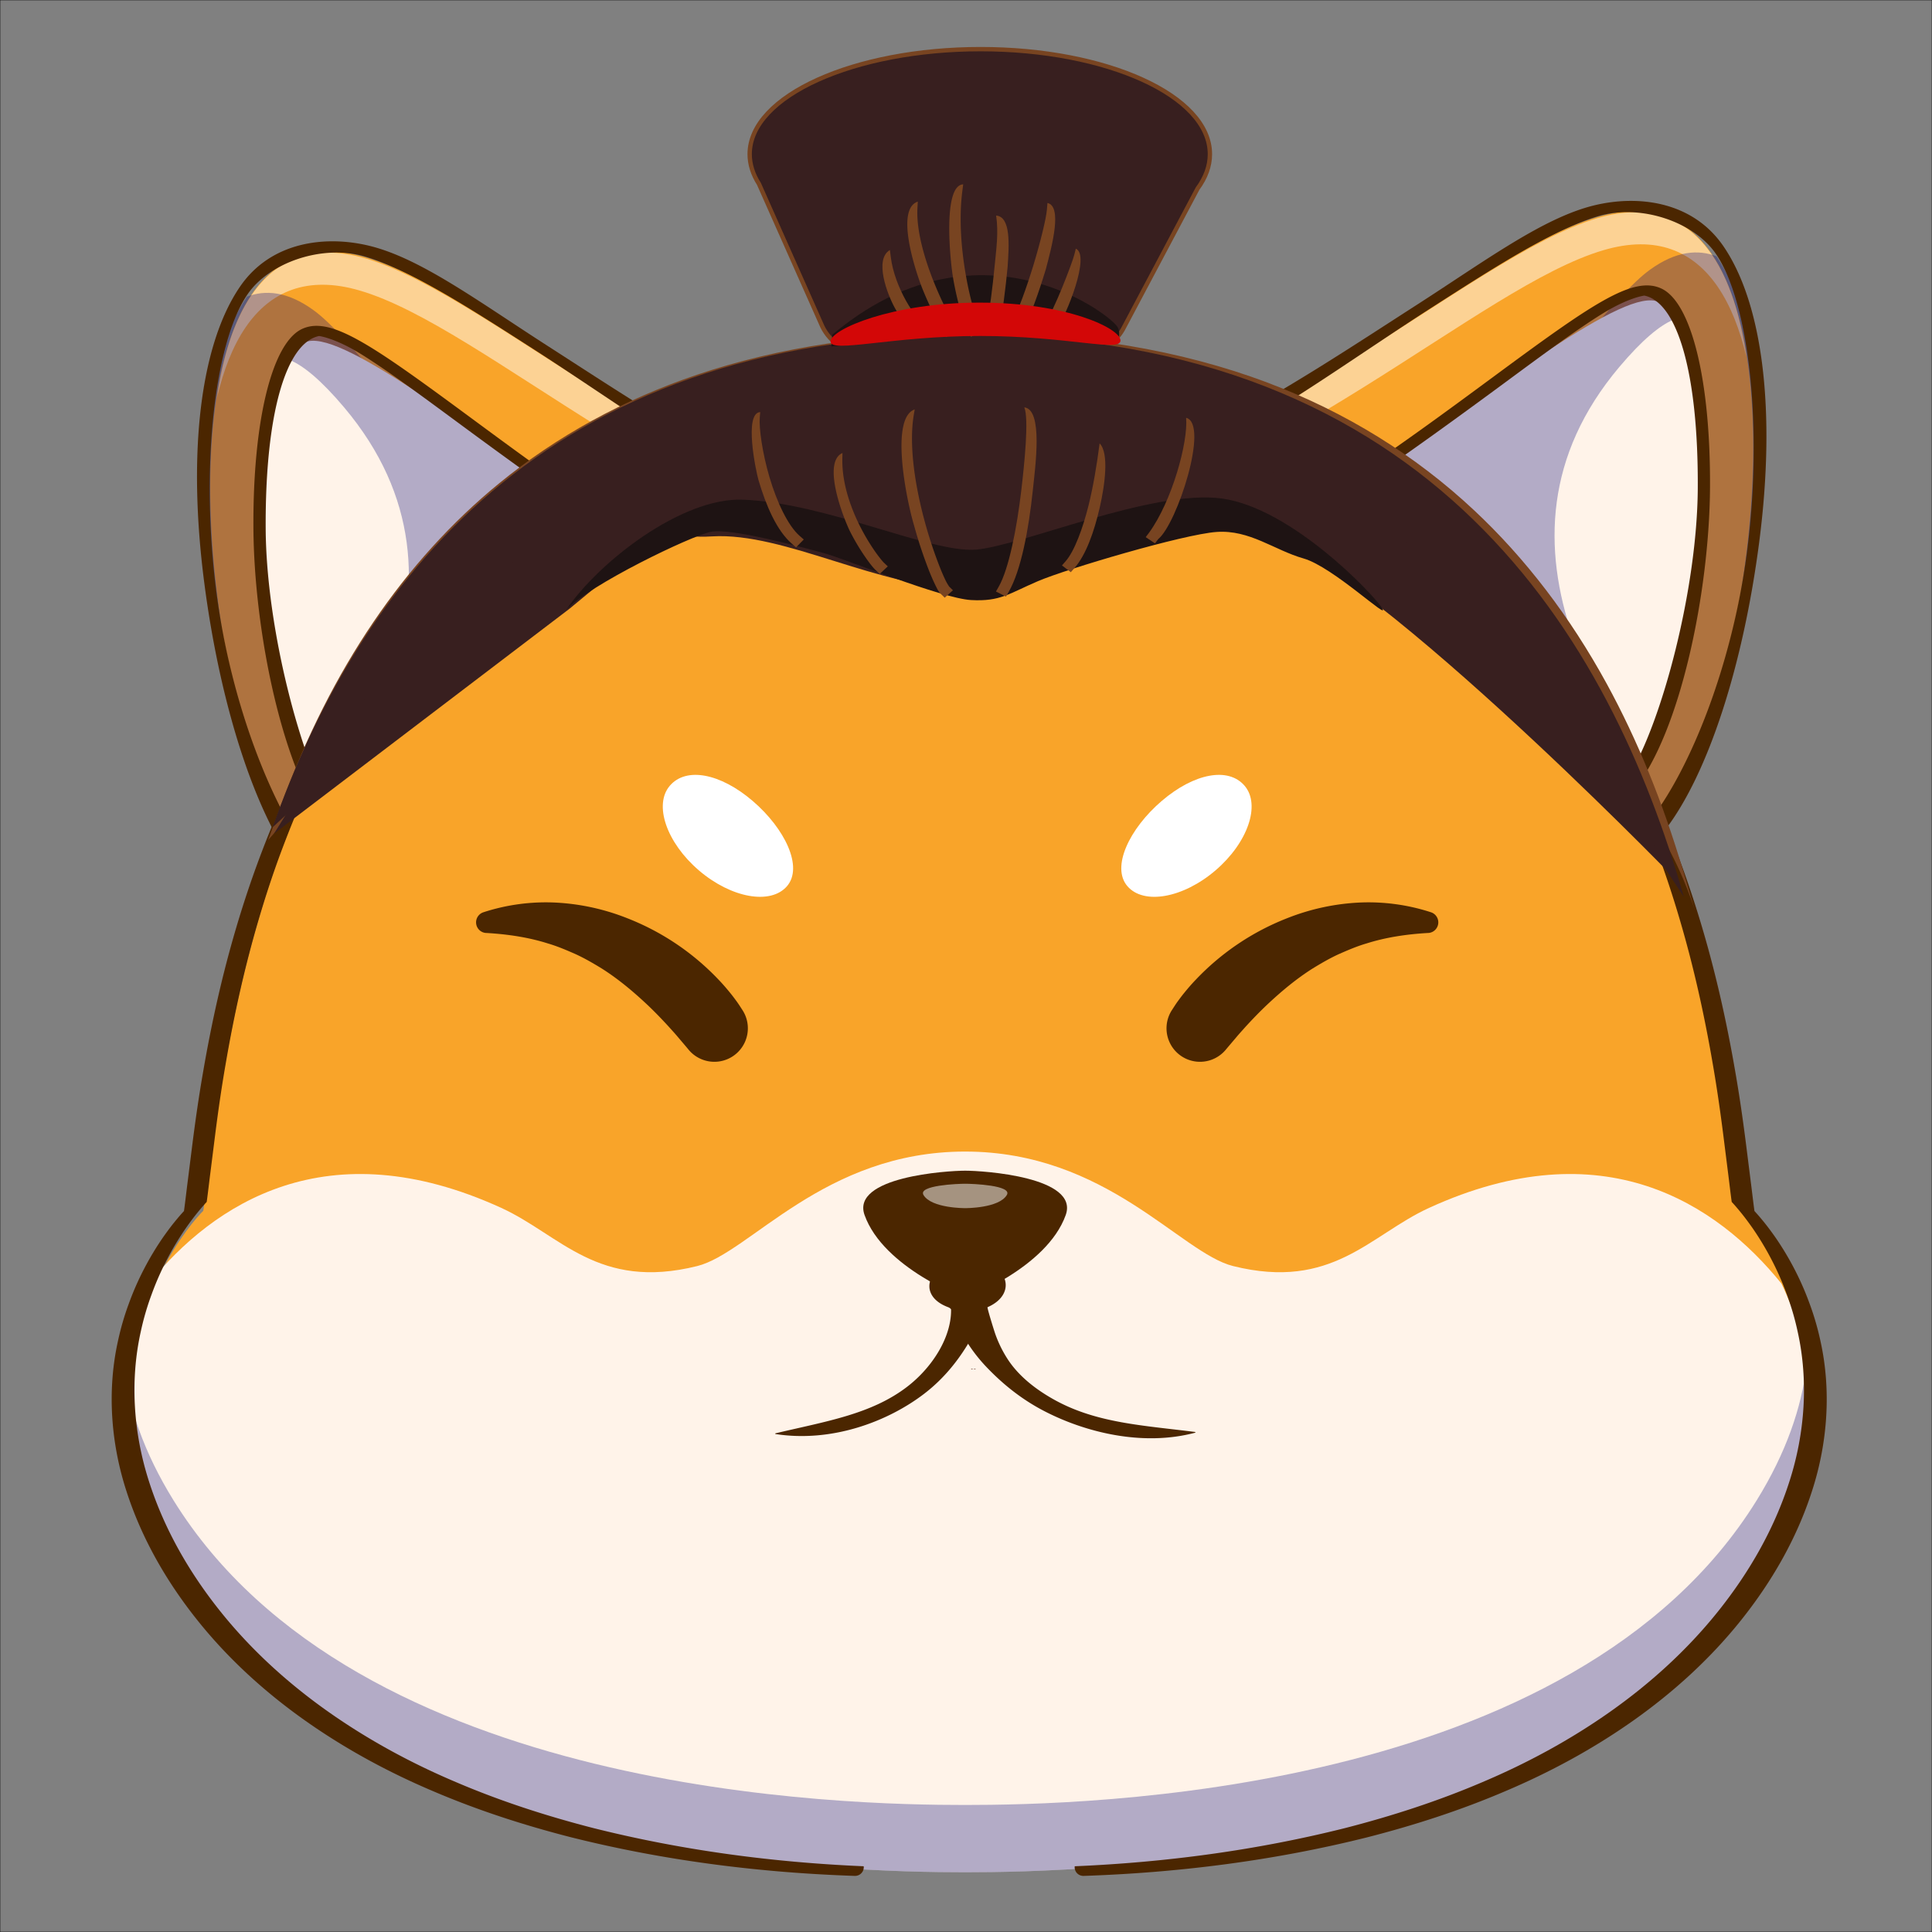 <svg id="Layer_1" data-name="Layer 1" xmlns="http://www.w3.org/2000/svg" viewBox="0 0 4000 4000"><rect x="0" y="0" width="4000" height="4000" fill="#808080" stroke="none"/><defs><style>.cls-1{fill:none;stroke:#000;}.cls-1,.cls-11{stroke-miterlimit:10;}.cls-2{opacity:0.4;}.cls-3{fill:#fff;}.cls-4{fill:#f9a429;}.cls-5{opacity:0.5;}.cls-6{opacity:0.3;}.cls-7{fill:#000072;}.cls-8{fill:#4b2600;}.cls-9{fill:#fff3e9;}.cls-10{fill:#512717;}.cls-11,.cls-13{fill:#381f1f;}.cls-11{stroke:#784421;stroke-width:9px;}.cls-12{fill:#784421;}.cls-14{fill:#1e1313;}.cls-15{fill:#d30707;}</style></defs><rect class="cls-1" width="4000" height="4000"/><g class="cls-2"><path class="cls-3" d="M3379.84,3417.61c-23.77,12-77.24,34.07-105.83,45.55"/></g><path class="cls-4" d="M2090.15,1167.63l-612.81,259.58-845,366.27C453,1561.17,353.18,855.06,521.42,609.05c50.81-74.23,127.42-107.87,236-76.14C1030.62,612.83,1467.41,1061.29,2090.15,1167.63Z"/><g class="cls-5"><path class="cls-3" d="M2089.45,1169.73l-110.07,46.66c-570.91-133.31-976.16-539.31-1234.82-614.94-108.55-31.73-185.16,1.91-236,76.14-26.5,38.79-46,88.76-59.35,146.17,12.06-85.57,35.13-159.44,71.49-212.62,50.8-74.23,127.41-107.87,236-76.14C1029.92,614.92,1466.71,1063.39,2089.45,1169.73Z"/></g><g class="cls-6"><path class="cls-7" d="M1467.23,1432.44,637.87,1783.63c-179.35-232.3-294.8-923.34-126.56-1169.35,37.22-14.41,83.49-11.72,138.29,28.25C789.83,744.69,1130,1297,1467.23,1432.44Z"/></g><path class="cls-8" d="M647.28,1817.05a36.48,36.48,0,0,1-28.94-14.21C527,1684.45,455.49,1457,423,1207.2c-35.29-271.26-7.93-493.84,73.74-613.46,63.93-93.63,177-107.06,268.3-84.73,105.59,25.81,224.46,114.39,368.71,207.11,252.34,162.18,567.93,379.11,957.07,445.58,19.89,3.4,38.06-5.66,34.66,14.22a36.51,36.51,0,0,1-42.14,29.84c-403.82-69-716.78-314.46-974.7-480.23-139.49-89.66-260-167.08-354.18-194.65-86-25.16-196.41,11.73-242,78.54C441.77,712.89,415.56,976.05,448.08,1226c30.47,234.16,116.53,447.36,199.2,554.46,12.32,16,38.25,16.62,22.29,29A36.43,36.43,0,0,1,647.28,1817.05Z"/><path class="cls-9" d="M668.51,1653.18v.1c9.92,17.75,20.2,33.37,30.79,46.36l599.33-593.9c-349.42-229-598-429.26-668.19-396.75-11,5.09-22.15,18.87-32.6,40.84-28,58.79-50.75,176.3-49.89,341.56C549,1290.22,598.24,1526.72,668.51,1653.18Z"/><g class="cls-6"><path class="cls-7" d="M672.69,1649.7v.1c9.92,17.75,20.2,33.36,30.8,46.36l603.34-590.42c-349.42-229-601.85-445.32-672-412.81-11,5.09-22.3,31.44-32.75,53.42,26.16,11.38,61.94,39.56,110.75,97.5C866.44,1026.36,871.5,1220,809.05,1401.43,791,1453.94,728,1560.71,672.69,1649.7Z"/></g><path class="cls-8" d="M707.72,1732.05c-.58,0-1.17,0-1.76,0a31.64,31.64,0,0,1-22.78-11.6C585.42,1600.66,525.82,1307,524.67,1092.21,523.5,871.27,563.07,709.85,625.49,681c59-27.34,144.46,32.86,349.11,183.84,97.12,71.64,207.2,152.84,335.07,236.7a31.67,31.67,0,0,1,4.79,49.14L729.89,1723A31.65,31.65,0,0,1,707.72,1732.05ZM660.5,695.72c-68.07,14.12-111.7,159.83-110.43,398.52,1.11,208.69,73.78,483.36,142.77,596.21l583.66-582.09c-116.1-77.55-246-172.64-331-235.35-78.45-57.87-146.2-107.84-198-139.88C693.08,699.52,660.85,695.59,660.5,695.72Z"/><path class="cls-4" d="M1974.92,1084l612.81,259.57,845,366.27c179.34-232.3,279.17-938.42,110.93-1184.43-50.81-74.23-127.42-107.87-236-76.14C3034.45,529.15,2597.66,977.62,1974.92,1084Z"/><g class="cls-5"><path class="cls-3" d="M1975.62,1086.05l110.07,46.66C2656.6,999.4,3061.85,593.4,3320.51,517.77c108.55-31.73,185.16,1.92,236,76.14,26.5,38.79,46,88.76,59.35,146.17-12.06-85.56-35.13-159.44-71.49-212.62-50.8-74.23-127.41-107.87-236-76.14C3035.15,531.24,2598.36,979.71,1975.62,1086.05Z"/></g><g class="cls-6"><path class="cls-7" d="M2597.84,1348.76,3427.2,1700c179.35-232.3,294.8-923.34,126.56-1169.35-37.22-14.41-83.49-11.72-138.29,28.25C3275.24,661,2935,1213.29,2597.84,1348.76Z"/></g><path class="cls-8" d="M3417.79,1733.37a36.48,36.48,0,0,0,28.94-14.21c91.37-118.39,162.85-345.8,195.36-595.63,35.29-271.27,7.93-493.85-73.74-613.47-63.93-93.63-177-107.06-268.3-84.73-105.59,25.81-224.46,114.39-368.71,207.11C2679,794.62,2363.41,1011.55,1974.27,1078c-19.89,3.39-38.06-5.67-34.66,14.21a36.51,36.51,0,0,0,42.14,29.84c403.82-69,716.78-314.46,974.7-480.23,139.49-89.66,260-167.08,354.18-194.65,86-25.16,196.41,11.73,242,78.55,70.64,103.46,96.85,366.62,64.33,616.6-30.47,234.16-116.53,447.36-199.2,554.46-12.32,16-38.25,16.62-22.29,29A36.37,36.37,0,0,0,3417.79,1733.37Z"/><path class="cls-9" d="M3396.56,1569.51v.09c-9.92,17.75-20.2,33.37-30.79,46.37l-599.33-593.9c349.42-229,598-429.27,668.19-396.76,11,5.09,22.15,18.87,32.6,40.85,28,58.78,50.75,176.29,49.89,341.55C3516.06,1206.54,3466.83,1443.05,3396.56,1569.51Z"/><g class="cls-6"><path class="cls-7" d="M3392.38,1566v.1c-9.92,17.75-20.2,33.37-30.8,46.36l-603.34-590.41c349.42-229,601.85-445.33,672.05-412.82,11,5.09,22.3,31.44,32.75,53.42-26.16,11.38-61.94,39.56-110.75,97.5-153.65,182.51-158.71,376.12-96.26,557.58C3274.09,1370.26,3337,1477,3392.38,1566Z"/></g><path class="cls-8" d="M3335.18,1639.33,2750.61,1067a31.67,31.67,0,0,1,4.79-49.14c127.87-83.86,237.95-165.06,335.07-236.7,204.65-151,290.06-211.17,349.11-183.84,62.42,28.89,102,190.31,100.82,411.25-1.15,214.76-60.75,508.46-158.51,628.19a31.64,31.64,0,0,1-22.78,11.6c-.59,0-1.18,0-1.76,0A31.68,31.68,0,0,1,3335.18,1639.33Zm-17.55-989.88c-51.81,32-119.56,82-198,139.88-85,62.71-214.95,157.81-331,235.35l583.66,582.09c69-112.85,141.66-387.52,142.77-596.21,1.27-238.69-42.36-384.4-110.43-398.52C3404.22,611.91,3372,615.84,3317.63,649.45Z"/><path class="cls-4" d="M3661.1,3226c-379.86,612.79-1397.59,630.63-1638.85,630.63S763.27,3838.77,383.41,3226c-156.94-253.25-112.85-461.61-51.23-588.33,35.37-72.82,76.49-118.79,88.68-130.88,53-312.49,118.69-1723.36,1601.39-1723.36s1548.4,1410.87,1601.4,1723.36c12.19,12.09,53.31,58.06,88.68,130.88C3774,2764.37,3818,2972.73,3661.1,3226Z"/><path class="cls-9" d="M3637,3245.64c-379.75,612.65-1397.11,630.67-1638.7,630.67h-.18c-241.49,0-1258.85-18-1638.6-630.67-157-253.23-112.94-461.55-51.3-588.26,133.37-164.69,368.39-321.71,729.66-156.55,122.36,56,200,171.62,405.63,120.42,109-27.17,261.82-237,554.61-237.06h.18c292.79.09,445.65,209.89,554.71,237.06,205.63,51.2,283.26-64.42,405.63-120.42,361.27-165.16,596.2-8.14,729.56,156.55C3749.86,2784.09,3794,2992.41,3637,3245.64Z"/><g class="cls-6"><path class="cls-7" d="M3637,3245.68c-379.87,612.79-1397.6,630.63-1638.85,630.63s-1259-17.84-1638.85-630.63c-98.78-159.52-117.9-301.2-103.14-415.83,10.6,83.72,41.22,176.65,103.14,276.52C739.16,3719.17,1756.88,3737,1998.14,3737s1259-17.84,1638.85-630.64c61.92-99.87,92.54-192.8,103.14-276.52C3754.89,2944.48,3735.77,3086.16,3637,3245.68Z"/></g><polygon class="cls-10" points="2015.28 2834.4 2010.92 2835.1 2010.92 2833.71 2015.28 2834.4"/><polygon class="cls-10" points="2019.54 2833.71 2019.54 2835.1 2015.28 2834.4 2019.54 2833.71"/><path class="cls-8" d="M1431,917.68c90.54-30.6,184.16-51.16,278.39-64.95,94.32-13.54,189.45-19.19,284.38-20.06,94.95.65,190.05,6.61,284.42,19.87,94.21,13.89,187.88,34.26,278.43,64.93a1327.43,1327.43,0,0,1,260.26,118.72c81.82,49.13,158.22,107.12,226,173.54.33.32.62.65.92,1a17.51,17.51,0,0,0,3.52-2.78,18,18,0,0,0-.25-25.41c-67.78-66.41-144.19-124.4-226-173.54a1327.48,1327.48,0,0,0-260.27-118.71c-90.55-30.67-184.21-51-278.42-64.94C2188,812.09,2092.92,806.12,1998,805.48c-94.93.86-190.06,6.51-284.39,20.06-94.23,13.78-187.84,34.34-278.39,64.94A1327.61,1327.61,0,0,0,1175,1009.16c-81.85,49.06-158.24,107.05-226.1,173.37a18,18,0,0,0-1.33,24.25l.1.11c67.12-65.13,142.47-122.18,223.14-170.54A1327.07,1327.07,0,0,1,1431,917.68Z"/><path class="cls-8" d="M944.2,3689.75c-92.38-39.09-181.56-87.26-264.39-145.67s-159.08-127.36-223.12-207.29c-63.92-79.73-116.27-169.86-148.12-269.35-32-99-40.05-208.09-17-311a558.29,558.29,0,0,1,22-75.64,594,594,0,0,1,31.51-72,605.41,605.41,0,0,1,40.49-67.24c7.61-10.7,15.36-21.29,23.78-31.55,6-7.33,11.94-14.36,18.63-21.56,2.82-20.49,5.15-41.54,7.87-62.59l9.39-74.61c6.32-49.92,13.49-100,22.18-149.8,17.12-99.73,39.06-199,67.82-296.59,14.34-48.78,30.19-97.18,48.1-144.87s37.18-94.91,58.85-141.1c39.38-83.83,87.18-164.34,145.93-236a18.28,18.28,0,0,0-3.58-4.27,18.07,18.07,0,0,0-25.49,1.73c-67.11,76.89-120.6,165.16-163.93,257.4-21.67,46.19-41.08,93.38-58.85,141.11s-33.76,96.08-48.1,144.87c-28.76,97.55-50.7,196.86-67.82,296.59-8.69,49.85-15.86,99.88-22.18,149.79l-9.39,74.62c-2.72,21.05-5.05,42.1-7.87,62.58-6.69,7.21-12.64,14.24-18.63,21.57-8.42,10.26-16.17,20.85-23.78,31.55A605.41,605.41,0,0,0,298,2627.66a594,594,0,0,0-31.51,72,559.31,559.31,0,0,0-22,75.64c-23.09,102.92-15.06,212,17,311,31.85,99.5,84.2,189.63,148.12,269.36,64,79.92,140.38,148.94,223.12,207.29s172,106.57,264.39,145.66c92.28,39.46,187.64,70.25,284.11,95,193.31,48.56,391,73.56,588.51,80.21a18,18,0,0,0,18.48-16.11,18.73,18.73,0,0,0,0-3.82c-188-8-375.93-32.89-559.9-79.1C1131.84,3760,1036.48,3729.2,944.2,3689.75Z"/><path class="cls-8" d="M3069.1,3689.75c92.38-39.09,181.56-87.26,264.39-145.67s159.08-127.36,223.12-207.29c63.92-79.73,116.27-169.86,148.12-269.35,32-99,40.05-208.09,17-311a559.73,559.73,0,0,0-22-75.64,594,594,0,0,0-31.51-72,605.41,605.41,0,0,0-40.49-67.24c-7.61-10.7-15.37-21.29-23.78-31.55-6-7.33-11.94-14.36-18.63-21.56-2.82-20.49-5.16-41.54-7.87-62.59l-9.39-74.61c-6.33-49.92-13.49-100-22.18-149.8-17.12-99.73-39.06-199-67.82-296.59-14.34-48.78-30.2-97.18-48.1-144.87s-37.18-94.91-58.85-141.1c-39.38-83.83-87.18-164.34-145.93-236a18.28,18.28,0,0,1,3.58-4.27,18.07,18.07,0,0,1,25.49,1.73c67.11,76.89,120.59,165.16,163.93,257.4,21.67,46.19,41.07,93.38,58.85,141.11s33.76,96.08,48.1,144.87c28.76,97.55,50.69,196.86,67.82,296.59,8.69,49.85,15.85,99.88,22.17,149.79l9.4,74.62c2.71,21.05,5.05,42.1,7.87,62.58,6.69,7.21,12.64,14.24,18.63,21.57,8.41,10.26,16.17,20.85,23.78,31.55a606.94,606.94,0,0,1,40.49,67.24,595.52,595.52,0,0,1,31.51,72,559.31,559.31,0,0,1,22,75.64c23.09,102.92,15.06,212-17,311-31.85,99.5-84.2,189.63-148.12,269.36-64,79.92-140.38,148.94-223.12,207.29s-172,106.57-264.39,145.66c-92.28,39.46-187.64,70.25-284.11,95-193.31,48.56-391,73.56-588.51,80.21a17.94,17.94,0,0,1-18.46-19.93c188-8,375.92-32.89,559.9-79.1C2881.46,3760,2976.82,3729.2,3069.1,3689.75Z"/><polygon class="cls-10" points="2015.41 2742.26 2011.06 2742.95 2011.06 2741.57 2015.41 2742.26"/><polygon class="cls-10" points="2019.67 2741.57 2019.67 2742.95 2015.41 2742.26 2019.67 2741.57"/><path class="cls-9" d="M2292.75,2733.09s31.67,91.94-51.28,139.06c-79.84,45.35-173.76-13.51-217.94-47.9a65.88,65.88,0,0,1-25.41-52.05v0a65.88,65.88,0,0,1-25.41,52.05c-44.18,34.39-138.1,93.25-217.94,47.9-83-47.12-51.27-139.06-51.27-139.06S1723.2,2487,1998.22,2487,2292.75,2733.09,2292.75,2733.09Z"/><path class="cls-8" d="M2206.46,2515.58c-39.41,110.31-208.24,172.49-208.24,172.49s-168.83-62.18-208.24-172.49c-28.12-78.92,170.51-91.79,208.24-91.79S2234.58,2436.66,2206.46,2515.58Z"/><g class="cls-5"><path class="cls-3" d="M2084.61,2474c-16.34,27.86-86.33,27.35-86.33,27.35s-70,.51-86.34-27.35c-11.65-19.93,70.7-23.18,86.34-23.18S2096.27,2454,2084.61,2474Z"/></g><path class="cls-8" d="M1606,2969.09c117.59,18.06,233.21-26.56,307.6-83.6,38.22-29.31,66.52-64.14,88.44-99.6a265.87,265.87,0,0,0,31.25-72.12c4.49-17-1.08-45.83,19.77-56.92,61-32.49,1.19-94.19-67.93-88.16-68.63,6-101.53,74.88-30.07,96.32a64.15,64.15,0,0,1,19.93,7.75l-23-19.26c44.27,68.45-3.38,163.37-73.48,217.37-74.49,57.38-169.1,72-272.56,96.58-1.14.27-1.36,1.43,0,1.64Z"/><path class="cls-8" d="M2474.13,2964.71c-106.94-13.58-203.47-18.13-290.5-66.21-42.77-23.64-76.87-52.23-98.27-85.87a245.42,245.42,0,0,1-25-51.5c-2.15-6.2-17.19-54.12-15.74-54.75,64.68-27.94,42.58-97.25-40.82-97.25-79.65,0-110.69,71.23-40.81,97.25,17.55,6.54,27.57,53.45,35.11,65.82a331.8,331.8,0,0,0,41.46,55.09c32.68,34.81,72.26,68.09,121.52,93.73,86.86,45.22,205.48,73.89,313,45.33,1.06-.29,1.42-1.46,0-1.64Z"/><path class="cls-11" d="M2505,319.16c0-121.31-214.29-217.44-474.76-217.44s-478.13,96.13-478.13,217.44c0,21.29,6.73,41.94,19.19,61.52l131.3,295.37c16.33,33.92,51.32,55.58,89.78,55.58h445.69c36,0,69.25-19,86.72-49.75l154.68-291.49C2496,368,2505,344,2505,319.16Z"/><path class="cls-12" d="M613.63,1681.19c14.63-45.85,37.9-82.8,41.82-88.86-8.65,4.45-15.21,8.92-19.51,13.38C878.05,1017,1340.23,718.63,2010.78,718.63c707.25,0,1181.69,330.93,1411.79,984,54,82.58,80.35,162.39,86.58,182.77L3485,1803.73c-42-142.16-95.32-272.66-158.34-387.9-76-139-168.45-259.91-274.65-359.3C2929.66,942,2785.93,853.15,2624.83,792.4c-180.29-68-386.89-102.45-614-102.45-207.85,0-398.76,28.87-567.41,85.8-152.53,51.49-290.43,127.13-409.88,224.82C837.32,1161,685.41,1385,582,1666.34l-26.82,73,50.67-58.47Z"/><path class="cls-12" d="M659.5,1590.33l86.88-28.11C708.76,1571.4,679.35,1580.83,659.5,1590.33Z"/><path class="cls-13" d="M1997.9,1218.59c216.7,0,375.49-141.55,536.15-121.28,101.35,12.8,230.81,74.18,323,137.81,13.47,9.3,42.37,23.78,55,29.77,278.38,132.36,437.54,384.27,574.15,591.89C3334.81,1325.57,2970,693.63,2002.36,693.63c-881.44,0-1262.66,524.35-1438,1019.29,367-342.19,585.46-518.6,824.13-621.67,111.33-48.08-59,27.93,85.86,19.29C1624.49,1101.59,1821.76,1218.59,1997.9,1218.59Z"/><path class="cls-14" d="M1723.31,692.93c297.06-250.34,571.25-46.54,590.31-16,8.67,13.9-1.07,34.82-1.07,34.82s-203.76-32.42-276.37-26.34-314.86,31.92-314.86,31.92Z"/><path class="cls-12" d="M1842.44,517.61c-33,19.44-5.3,91.63,10,119.51,15.47,27.87,30.27,47.24,41.93,56.56l9.76-4.7,17.11-9.86-10.77-8.55c-4.17-3.34-20.79-22.84-34.92-48.3s-27.3-57.83-31.34-90.38Z"/><path class="cls-12" d="M1910.28,599.07a794.55,794.55,0,0,0,41.49,86.53l7,12.31,22.93-15.13-7.09-12.31a765.31,765.31,0,0,1-39.74-83c-19.56-47.88-37.9-108.5-35.45-155.68l.79-14.38C1852.13,433.57,1896.92,566,1910.28,599.07Z"/><path class="cls-12" d="M1973.47,576.8A707.65,707.65,0,0,0,1989.23,646c5.29,18.52,9.39,30.81,14.27,39.18l7.09,12.22,22.84-15.32-7.09-12.21c-1.06-1.82-6.4-14.9-11.38-32.32a679.05,679.05,0,0,1-15-66.24c-9.25-52-15.09-116.44-7.62-175.22l1.84-14.38C1951.25,383.57,1967.19,540.65,1973.47,576.8Z"/><path class="cls-12" d="M2062.4,446.3c5.35,35.43.09,70.77-3,103.25-4.25,44.52-10.61,95-17,125.53l-2.89,14.09,26.26,6.29,2.89-14.09c6.91-33.09,13.2-83.73,17.51-128.9C2089.2,507.65,2093.29,448.84,2062.4,446.3Z"/><path class="cls-12" d="M2168.66,420.27l-1.22,14.38c-1.52,17.67-13.24,66.3-27.75,114s-32.37,96.64-44.11,117.45l-7,12.3,23,14.94,6.91-12.3c14.83-26.28,31.93-74.8,46.74-123.46C2178.53,507.57,2199.62,427.05,2168.66,420.27Z"/><path class="cls-12" d="M2227.4,514.88l-3.59,13.91c-3.83,14.93-40.34,111.92-60.92,141.78l-8,11.55,24.59,9.08,5-3.53C2209.86,649.68,2257.76,528.05,2227.4,514.88Z"/><polygon class="cls-13" points="1179.68 1259.88 567.38 1725.87 720.45 1479.54 1096.18 1131.22 1318.84 1087.29 1331.21 1134.36 1179.68 1259.88"/><path class="cls-13" d="M3458.61,1810s-652.5-671.52-862.79-709.18,3.1-141.2,3.1-141.2l395.83,207.1,358.72,455Z"/><path class="cls-14" d="M1172.43,1262.52c66.9-98.75,238.63-232.89,365.71-228,172.64,6.68,388.82,110.64,482,103.43S2386.6,1012.36,2530,1032.14s312.34,196.84,331.27,226.64-101.32-85.12-162.31-102.5-111.41-59.86-180.27-54.92-309.88,76.3-369.64,101.83-77.71,42.63-138.7,39.15-259.71-84.72-302.25-96.48-195-53.45-236.59-44.77S1221.13,1210.27,1172.43,1262.52Z"/><path class="cls-12" d="M1570.5,994.38c15.4,52.06,37.39,103.91,68.94,131.3l8.69,7.58,16-16.31-8.62-7.51c-24.11-20.93-47.39-70.76-62.24-121s-22.08-102-20.24-124.23l.92-11.05C1539.84,855,1564.78,974.7,1570.5,994.38Z"/><path class="cls-12" d="M1759.77,1100a460,460,0,0,0,31.31,52.77c9.5,13.73,16.67,22.67,21.85,27.58l8.39,7.87,16.77-15.6-8.31-7.87c-2-1.91-9.88-11.15-18.85-24.11a437,437,0,0,1-29.85-50.16c-20.3-40-38.26-91.11-37.08-141.49l.23-11.11C1700.57,957.56,1747.75,1075.93,1759.77,1100Z"/><path class="cls-12" d="M1892.18,1086.85a930.49,930.49,0,0,0,31.08,94.13c4.92,12.39,9.52,22.82,13.47,30.82s6.11,12.9,11,17.69l8.16,7.94,17.08-15.31-8.16-8c.85.83-3.12-4.38-6.69-11.62s-7.94-17.24-12.7-29.24a908.23,908.23,0,0,1-30.39-91.89c-19.63-71.57-34-158.07-23.08-222.69l1.85-11C1841.93,865.54,1877,1036.17,1892.18,1086.85Z"/><path class="cls-12" d="M2120.69,843.37c10,23.73,0,118.83-6.08,170.86-9.09,78.24-25.92,164.16-47,200.67l-5.62,9.75,20.78,10.54,5.61-9.75c25.62-44.34,41.44-129.49,49.78-208.83C2143.65,964.3,2159.87,848,2120.69,843.37Z"/><path class="cls-12" d="M2276.64,918c-5.85,45.59-13.61,91-22.93,128.49-11.76,47.26-29.2,94.78-47.47,115.56l-7.54,8.59,18.24,14.08,7.54-8.52c24.21-27.54,41-76,52.24-124.66C2287.65,1004,2296.58,938,2276.64,918Z"/><path class="cls-12" d="M2455.75,865c4.39,51-29.46,173.09-76.86,238.07l-6.85,9,19.24,12.92,6.85-9C2436.94,1084.36,2504.42,877.44,2455.75,865Z"/><path class="cls-15" d="M2319.87,705c0-24.84-109.86-78.45-291.83-78.45s-308.56,55.7-308.56,80.54,127.64-11.5,309.61-11.5S2319.87,729.88,2319.87,705Z"/><path class="cls-8" d="M1421.42,2168.14l-17.6-20.73c-6.35-7.64-13.22-15-20-22.6-13.72-14.88-27.81-29.59-42.57-43.59-29.58-27.87-60.86-54.17-95.32-76-17.33-10.61-35.06-20.94-53.72-29.55-18.72-8.23-37.86-16.53-57.93-22.36-40-12.69-82.61-19.1-127.25-21.68l-.67,0a22,22,0,0,1-5.59-42.85,417.74,417.74,0,0,1,147.08-20.2,465.21,465.21,0,0,1,149.56,32,522.68,522.68,0,0,1,190.23,127.65c8.94,9.21,17.25,19,25.47,29.13,4.08,5.06,8,10.32,11.92,15.72,2,2.64,3.87,5.53,5.79,8.36l6.43,9.92a69.33,69.33,0,0,1-111,82.6Z"/><path class="cls-3" d="M1629.48,1834.63C1595.72,1874,1514,1859.46,1447,1802.06s-94-135.88-60.2-175.3,104.62-25.81,171.63,31.59S1663.25,1795.21,1629.48,1834.63Z"/><path class="cls-8" d="M2542.15,2168.14l17.6-20.73c6.35-7.64,13.22-15,19.95-22.6,13.72-14.88,27.81-29.59,42.57-43.59,29.58-27.87,60.86-54.17,95.32-76,17.33-10.61,35.06-20.94,53.72-29.55,18.73-8.23,37.86-16.53,57.93-22.36,40-12.69,82.61-19.1,127.25-21.68l.67,0a22,22,0,0,0,5.59-42.85,417.74,417.74,0,0,0-147.08-20.2,465.27,465.27,0,0,0-149.56,32,522.68,522.68,0,0,0-190.23,127.65c-8.94,9.21-17.25,19-25.47,29.13-4.08,5.06-8,10.32-11.92,15.72-2,2.64-3.87,5.53-5.79,8.36l-6.43,9.92a69.33,69.33,0,0,0,111,82.6Z"/><path class="cls-3" d="M2334.09,1834.63c33.76,39.41,115.45,24.83,182.46-32.57s94-135.88,60.2-175.3-104.62-25.81-171.62,31.59S2300.32,1795.21,2334.09,1834.63Z"/></svg>
